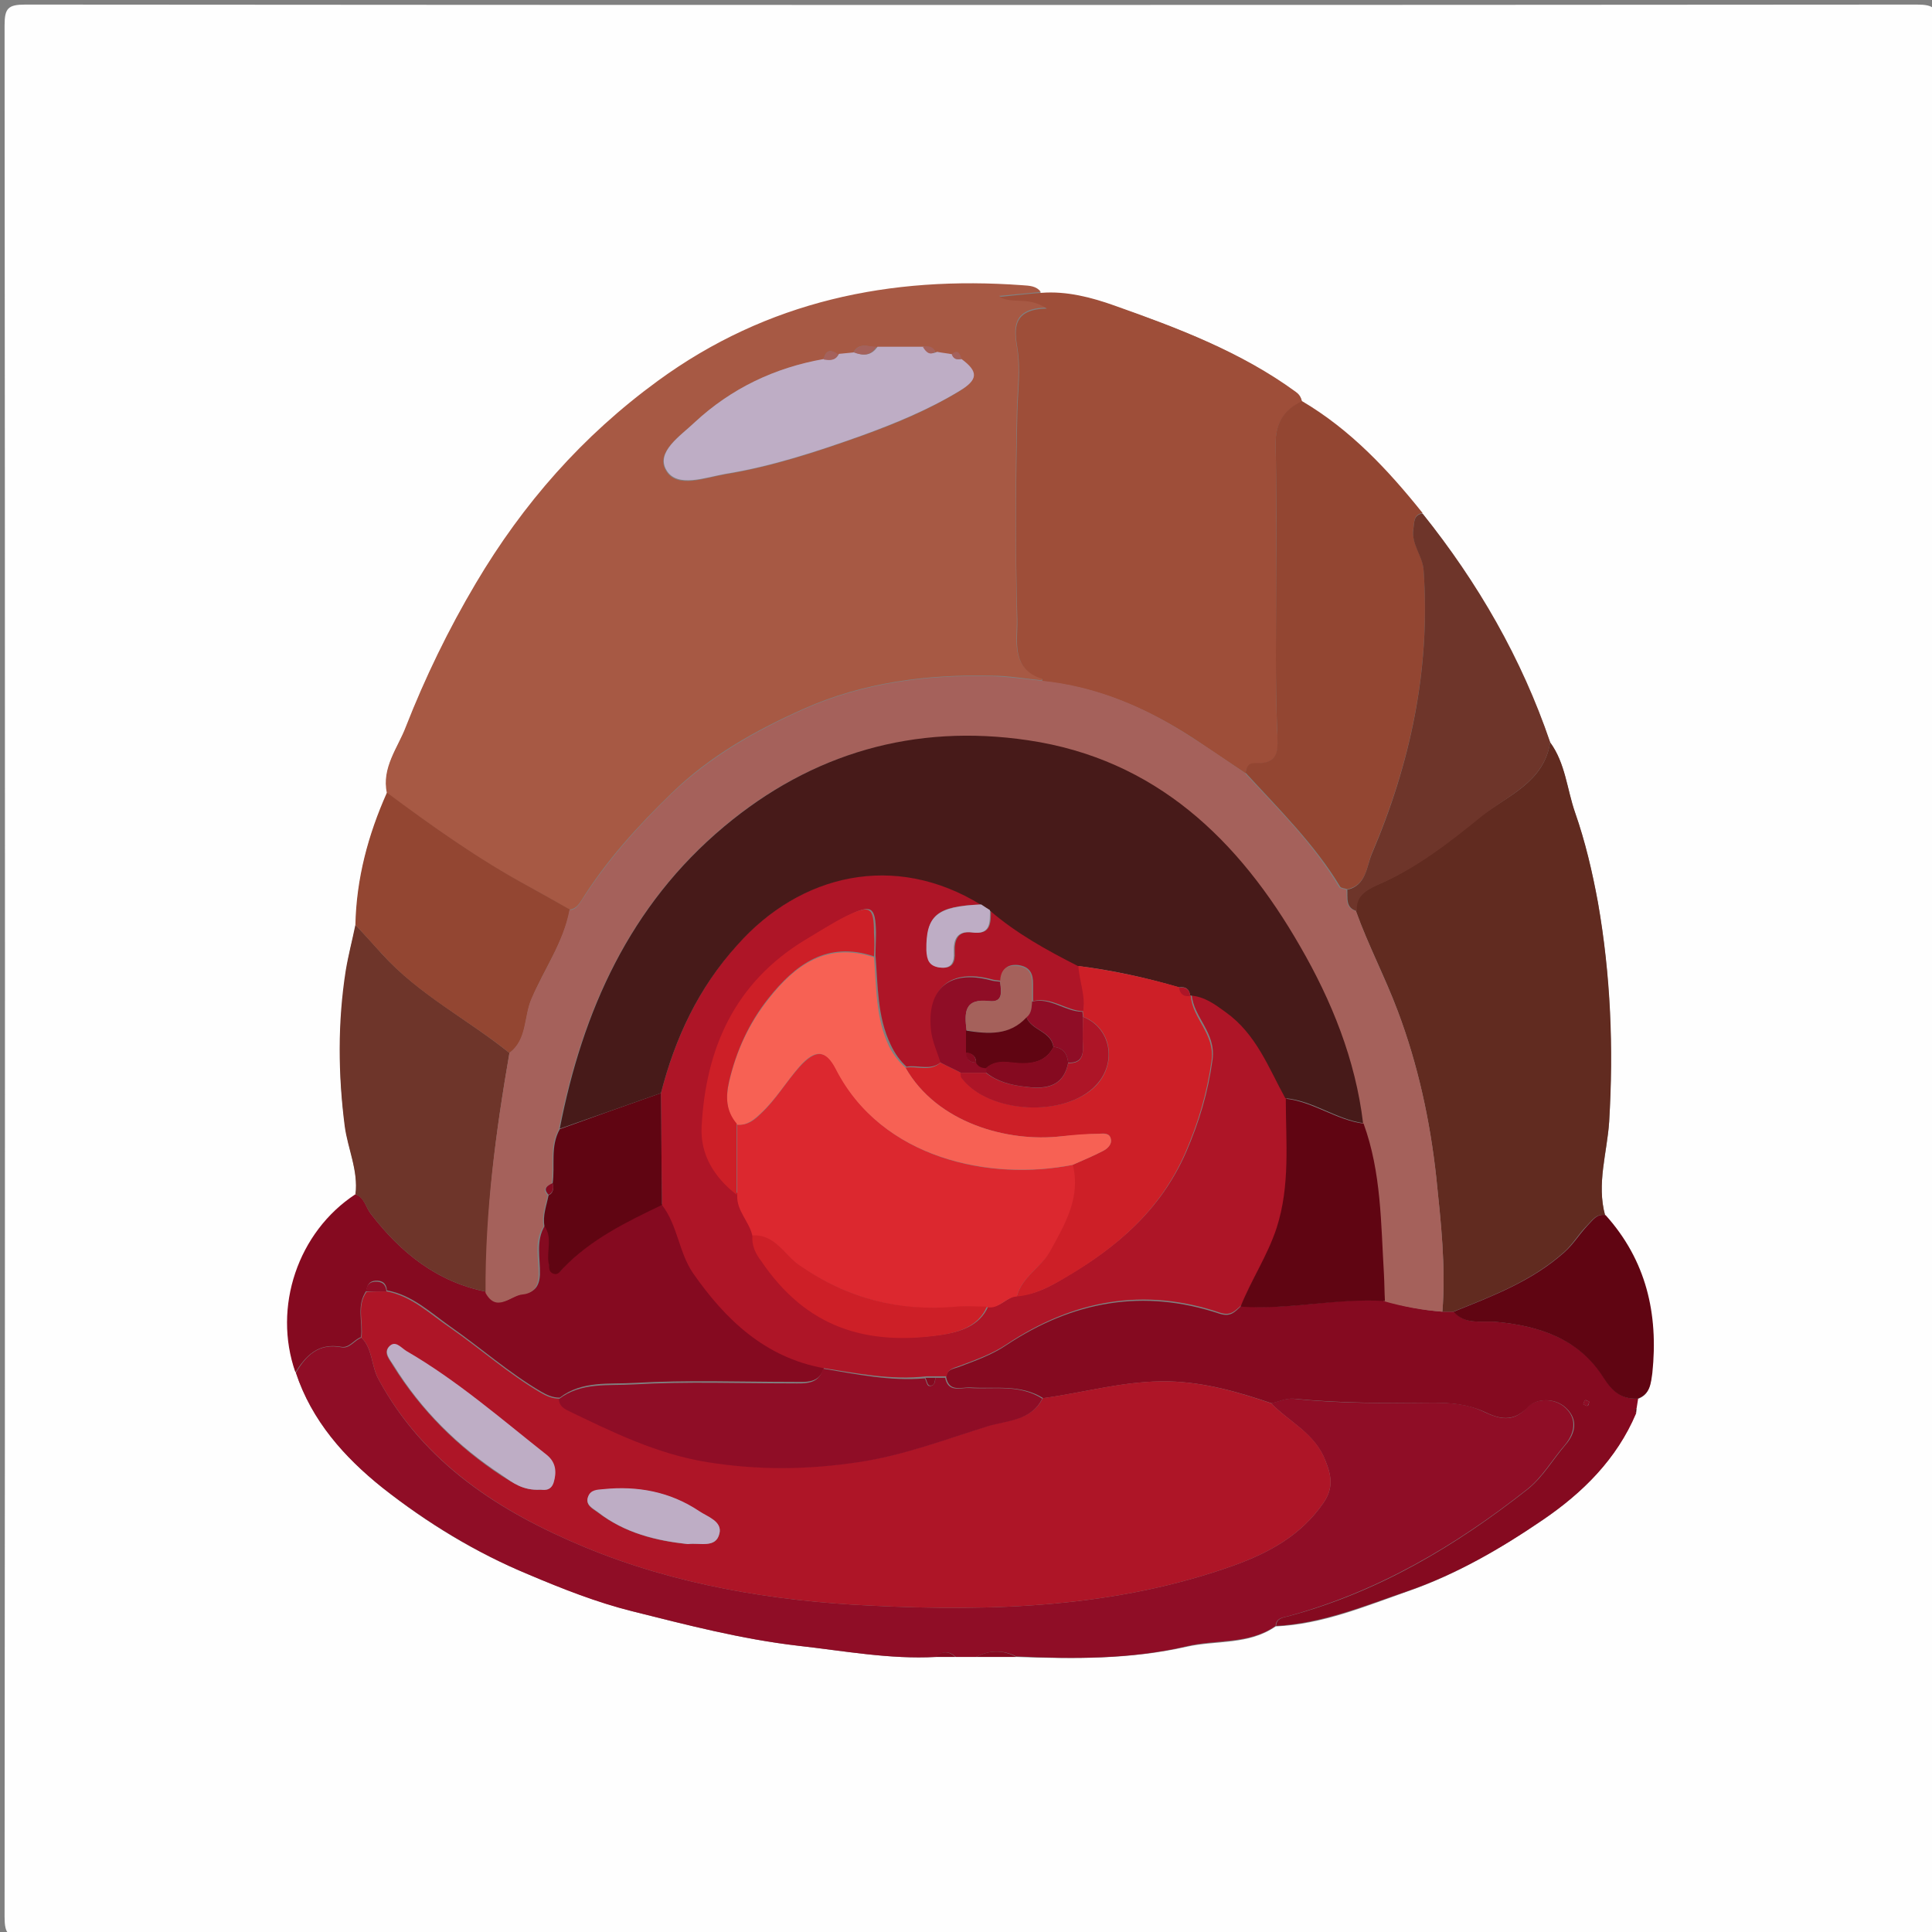 <?xml version="1.0" encoding="utf-8"?>
<!-- Generator: Adobe Illustrator 21.1.0, SVG Export Plug-In . SVG Version: 6.00 Build 0)  -->
<svg version="1.1" id="Layer_1" xmlns="http://www.w3.org/2000/svg" xmlns:xlink="http://www.w3.org/1999/xlink" x="0px" y="0px"
	 viewBox="0 0 380 380" style="enable-background:new 0 0 380 380;" xml:space="preserve">
<rect x="0" y="0" width="380" height="380" fill="#808080" stroke="none"/>
<style type="text/css">
	.st0{fill:#FEFEFE;}
	.st1{fill:#A75944;}
	.st2{fill:#9E4E39;}
	.st3{fill:#8F0D26;}
	.st4{fill:#612B20;}
	.st5{fill:#850A20;}
	.st6{fill:#934632;}
	.st7{fill:#6E352A;}
	.st8{fill:#600512;}
	.st9{fill:#A5615B;}
	.st10{fill:#BEADC5;}
	.st11{fill:#AE1527;}
	.st12{fill:#471A19;}
	.st13{fill:#DC282F;}
	.st14{fill:#CD1F27;}
	.st15{fill:#F76154;}
</style>
<g>
	<g>
		<path class="st0" d="M381,191.5c0,61.8,0,123.7,0.1,185.5c0,3.4-0.7,4.1-4.1,4.1c-124-0.1-248-0.1-372,0c-3.4,0-4.1-0.7-4.1-4.1
			C1,253,1,129,0.9,5c0-3.4,0.7-4.1,4.1-4.1C129,1,253,1,377,0.9c3.4,0,4.1,0.7,4.1,4.1C381,67.2,381,129.3,381,191.5z M70,182
			c-0.7,3-1.5,6-1.9,9c-1.6,10.2-1.6,20.5-0.2,30.6c0.6,4.4,2.6,8.7,2.1,13.4c-11.3,7.4-16.2,22.2-11.8,35c3.1,9.4,9.5,16.6,17,22.6
			c8.8,7,18.4,12.8,28.8,17.1c6.6,2.8,13.4,5.4,20.3,7.2c10.8,2.7,21.5,5.5,32.7,6.8c9,1,17.9,2.7,27.1,2.2c1.3,0,2.6,0,3.9,0
			c1.3,0,2.7,0,4,0c2.6,0,5.3,0,7.9,0c11.2,0.4,22.5,0.5,33.5-2c5.8-1.3,12.2-0.3,17.5-4c9.1-0.4,17.5-3.9,26-6.9
			c9.5-3.3,18.2-8.4,26.5-14c7.9-5.4,14.5-12,18.3-20.9c0-0.3,0-0.7,0-1c0.1-0.6,0.2-1.3,0.3-1.9c2.5-0.8,2.6-3,2.9-5.1
			c1.2-11.6-1.2-22.1-9.2-31c-1.7-6.2,0.4-12.3,0.8-18.4c0.8-14.5,0.3-28.8-2.2-43.1c-1.1-6-2.5-12-4.5-17.7
			c-1.6-4.6-1.9-9.7-4.9-13.8c-5.7-16.5-14.3-31.4-25.1-45c-6.8-8.5-14.1-16.4-23.7-22c-0.2-0.8-0.4-1.4-1.2-1.9
			c-10.8-7.9-23.2-12.7-35.7-17c-4.4-1.6-9.4-2.8-14.4-2.5c-0.9-1.2-2.3-1.2-3.6-1.3c-26.1-2-50.2,3.1-71.7,18.8
			C114.7,85.8,103,99,93.7,114.7c-5.4,9.1-10,18.5-13.8,28.3c-1.6,4-4.8,8.1-3.7,13C72.4,164.3,70.2,172.9,70,182z"/>
		<path class="st1" d="M76.1,156c-1.1-5,2.2-9,3.7-13c3.8-9.7,8.4-19.2,13.8-28.3c9.3-15.7,21-29,35.8-39.8
			c21.5-15.7,45.7-20.7,71.7-18.8c1.3,0.1,2.7,0.1,3.6,1.3c-2.6,0.3-5.2,0.5-8.2,0.8c2.6,1.5,5.5-0.2,9.3,2.3
			c-6.8,0.1-6.4,4.2-5.8,7.7c0.7,4.3,0.1,8.5,0,12.7c-0.3,13.6-0.3,27.2,0,40.8c0.1,4.2-1.3,9.6,4.8,11.6c0.1,0,0.1,0.3,0.1,0.5
			c-3.3-0.3-6.5-0.9-9.8-0.9c-12.8-0.3-25.3,1.3-37,6.5c-9.4,4.2-18.4,9.2-26,16.6c-6.7,6.5-12.9,13.3-17.8,21.2
			c-0.6,0.9-1.2,1.6-2.3,1.7c-2.7-1.5-5.4-3.1-8.2-4.6C94.1,169.1,85.1,162.6,76.1,156z M162,70.7c-9.7,1.6-18.3,5.8-25.5,12.5
			c-2.7,2.5-7.7,5.8-5.5,9.4c2.1,3.6,7.6,1.4,11.6,0.7c9.2-1.5,18-4.4,26.7-7.5c6.7-2.4,13.2-5.1,19.3-8.8c3.7-2.3,3.8-3.8,0.4-6.3
			c-0.3-1.1-0.7-1.9-1.9-0.9c-1-0.2-2.1-0.3-3.1-0.5c-0.5-1.1-1.4-1.2-2.5-1c-3.1,0-6.1,0-9.2,0c-1.6-0.1-3.4-1-4.5,1.1
			c-1,0.1-2,0.2-3.1,0.4C163.4,68.6,162.4,68.9,162,70.7z"/>
		<path class="st2" d="M205,134c0-0.2,0-0.4-0.1-0.5c-6.1-2-4.7-7.4-4.8-11.6c-0.4-13.6-0.3-27.2,0-40.8c0.1-4.2,0.7-8.4,0-12.7
			c-0.6-3.6-1-7.6,5.8-7.7c-3.7-2.5-6.6-0.8-9.3-2.3c3-0.3,5.6-0.6,8.2-0.8c5-0.4,9.9,0.9,14.4,2.5c12.4,4.4,24.9,9.1,35.7,17
			c0.8,0.6,1,1.2,1.2,1.9c-3.7,1.7-5.3,4.5-5.2,8.6c0.2,8.8,0,17.6,0.1,26.5c0,9.8-0.2,19.7,0.2,29.5c0.2,3.8,0.7,6.7-4.4,6.6
			c-1.2,0-1.7,0.8-1.8,1.9c-3.4-2.3-6.9-4.6-10.3-6.9C225.6,139.3,215.9,135.1,205,134z"/>
		<path class="st3" d="M192,325.9c-1.3,0-2.7,0-4,0c-1.3-1.2-2.6-1.2-3.9,0c-9.1,0.5-18.1-1.2-27.1-2.2c-11.2-1.3-21.9-4.1-32.7-6.8
			c-6.9-1.7-13.7-4.4-20.3-7.2c-10.4-4.3-20-10.2-28.8-17.1c-7.5-6-13.9-13.2-17-22.6c2-3.4,4.5-5.9,9-5c1.6,0.3,2.5-1.4,3.9-1.9
			c2.2,2.2,1.9,5.5,3.3,8.1c9,16.7,24,26.2,40.6,33.1c17.8,7.4,37,10.6,56.1,11.5c24.2,1.2,48.4,0.4,71.6-7.9
			c6.9-2.5,13.2-5.9,17.6-12.3c2-2.9,1.6-5.3,0.4-8.3c-2.1-5.4-7.1-7.6-10.7-11.3c1.4-0.3,2.9-1,4.3-0.9c9.2,1,18.3,0.9,27.5,0.8
			c3.5,0,6.8,0.2,10.1,1.8c2.8,1.3,5.6,2.3,8.5-0.9c1.8-1.9,5.6-1.9,7.7,0.3c2,2,1.7,4.7-0.3,7.1c-2.5,2.9-4.4,6.3-7.4,8.7
			c-14.2,11.2-29.5,20.2-47.1,25c-1.2,0.3-2.3,0.4-2.4,1.9c-5.3,3.7-11.7,2.6-17.5,4c-11.1,2.6-22.3,2.5-33.5,2
			C197.3,324.5,194.7,324.5,192,325.9z"/>
		<path class="st4" d="M304.9,146c3,4.1,3.3,9.2,4.9,13.8c2,5.7,3.4,11.7,4.5,17.7c2.5,14.3,3.1,28.6,2.2,43.1
			c-0.4,6.1-2.5,12.2-0.8,18.4c-1.8-0.3-2.5,1-3.6,2.1c-1.6,1.6-2.7,3.6-4.5,5.2c-6.4,5.7-14.1,8.6-21.8,11.7c-0.7,0-1.4,0-2.1,0
			c0.7-8.8-0.3-17.7-1.2-26.4c-1.2-11.1-3.6-22.2-7.6-32.8c-2.5-6.7-5.8-12.9-8.2-19.6c-0.2-2.9,2-4.2,4-5.1
			c7.7-3.3,14.2-8.4,20.6-13.6C296.7,156.4,303.7,153.8,304.9,146z"/>
		<path class="st5" d="M283.9,258c0.7,0,1.4,0,2.1,0c2.3,2.7,5.5,1.7,8.4,2c8.5,0.8,16.3,3.4,21.1,11c1.8,2.8,3.5,4.2,6.7,4.1
			c-0.1,0.6-0.2,1.3-0.3,1.9c-0.1,0.1-0.4,0.2-0.4,0.3c0.1,0.3,0.2,0.5,0.3,0.7c-3.8,9-10.5,15.6-18.3,20.9
			c-8.3,5.7-17,10.7-26.5,14c-8.5,2.9-16.8,6.4-26,6.9c0.1-1.5,1.2-1.6,2.4-1.9c17.6-4.7,32.9-13.8,47.1-25c3-2.4,4.9-5.8,7.4-8.7
			c2.1-2.4,2.4-5,0.3-7.1c-2.1-2.2-5.9-2.2-7.7-0.3c-3,3.1-5.8,2.2-8.5,0.9c-3.3-1.5-6.6-1.8-10.1-1.8c-9.2,0.1-18.4,0.1-27.5-0.8
			c-1.4-0.1-2.9,0.6-4.3,0.9c-6.5-2.2-13-4.1-20.1-4.3c-8.6-0.2-16.6,2.2-24.8,3.3c-4.5-2.8-9.5-1.8-14.3-2.1c-1.8-0.1-4.2,1-4.8-2
			c0.1-1.5,1.2-1.6,2.4-2c3.2-1.2,6.6-2.4,9.4-4.3c13.1-8.7,27-11.2,42-6.2c2.2,0.7,3-0.4,4.2-1.5c9.5,0.8,18.9-1.7,28.3-1.1
			C276.1,257,280,257.7,283.9,258z M312.6,275.7c-0.3-0.1-0.6-0.4-0.8-0.3c-0.2,0.1-0.3,0.5-0.4,0.8c0.3,0.1,0.6,0.4,0.8,0.3
			C312.5,276.5,312.5,276,312.6,275.7z"/>
		<path class="st6" d="M245,152c0.1-1.1,0.6-2,1.8-1.9c5.1,0.2,4.5-2.8,4.4-6.6c-0.4-9.8-0.2-19.6-0.2-29.5c0-8.8,0.1-17.6-0.1-26.5
			c-0.1-4.1,1.5-6.9,5.2-8.6c9.5,5.6,16.9,13.5,23.7,22c-1.8,0.3-1.6,1.7-1.8,3c-0.5,3,1.8,5.3,2,8.1c1.4,19.5-2.6,38.1-10.2,55.9
			c-1,2.4-1,6.2-4.8,7c-0.5-0.2-1.2-0.2-1.4-0.5C258.6,166.1,251.6,159.2,245,152z"/>
		<path class="st5" d="M71,263c-1.4,0.5-2.3,2.2-3.9,1.9c-4.5-0.8-6.9,1.7-9,5c-4.5-12.8,0.5-27.6,11.8-35c1.8,0.6,2,2.5,3,3.8
			c5.9,7.7,13.1,13.5,22.9,15.4c2.2,4.1,4.9,0.5,7.3,0.3c2-0.2,3-1.4,3.1-3.7c0.1-3.2-0.9-6.6,1-9.7c1.7,2.2,0.5,4.8,0.8,7.2
			c0.1,0.8-0.1,1.8,0.9,2.1c1,0.4,1.4-0.5,2-1.1c5.5-5.7,12.4-9,19.4-12.4c3.1,4,3.3,9.3,6.1,13.4c6.4,9.2,14.1,16.5,25.7,18.7
			c-0.9,3.3-3.6,2.9-6.1,2.9c-10.4,0-20.8-0.4-31.2,0.2c-4.9,0.3-10.3-0.5-14.7,2.9c-1.4,0-2.5-0.5-3.7-1.2
			c-6.3-3.7-11.7-8.5-17.7-12.7c-4-2.8-7.6-6.3-12.6-7.2c-0.1-1.4-0.9-2-2.3-1.9c-1.2,0.1-1.6,0.9-1.7,1.9C70,256.8,71.4,260,71,263
			z"/>
		<path class="st7" d="M95.8,254.1c-9.8-1.9-17-7.7-22.9-15.4c-1-1.3-1.2-3.1-3-3.8c0.6-4.7-1.5-8.9-2.1-13.4
			c-1.3-10.2-1.4-20.4,0.2-30.6c0.5-3,1.3-6,1.9-9c1.8,1.9,3.6,3.9,5.3,5.8c7.2,7.9,16.8,12.8,25,19.4
			C97.5,222.7,95.4,238.3,95.8,254.1z"/>
		<path class="st7" d="M265,175c3.7-0.8,3.8-4.6,4.8-7c7.6-17.8,11.6-36.4,10.2-55.9c-0.2-2.8-2.5-5.1-2-8.1c0.2-1.3,0-2.7,1.8-3
			c10.9,13.6,19.5,28.5,25.1,45c-1.2,7.8-8.3,10.4-13.4,14.5c-6.4,5.2-12.9,10.3-20.6,13.6c-2,0.9-4.3,2.1-4,5.1
			C264.6,178.6,265.1,176.6,265,175z"/>
		<path class="st6" d="M100.2,207.1c-8.2-6.6-17.8-11.4-25-19.4c-1.8-1.9-3.5-3.9-5.3-5.8c0.2-9.1,2.5-17.7,6.2-26
			c8.9,6.6,18,13.1,27.8,18.4c2.7,1.5,5.4,3,8.2,4.6c-1.2,6.4-5.1,11.7-7.5,17.5C103,200,103.8,204.5,100.2,207.1z"/>
		<path class="st8" d="M322.1,275.1c-3.2,0.1-4.9-1.3-6.7-4.1c-4.8-7.6-12.5-10.2-21.1-11c-2.9-0.3-6.1,0.7-8.4-2
			c7.7-3.1,15.4-6,21.8-11.7c1.8-1.6,2.9-3.5,4.5-5.2c1.1-1.1,1.8-2.4,3.6-2.1c8,8.9,10.4,19.4,9.2,31
			C324.7,272.1,324.6,274.2,322.1,275.1z"/>
		<path class="st5" d="M192,325.9c2.7-1.4,5.3-1.4,7.9,0C197.3,325.9,194.7,325.9,192,325.9z"/>
		<path class="st5" d="M184,325.9c1.3-1.2,2.6-1.2,3.9,0C186.7,325.9,185.3,325.9,184,325.9z"/>
		<path class="st8" d="M321.8,278c-0.1-0.2-0.3-0.5-0.3-0.7c0-0.1,0.2-0.2,0.4-0.3C321.9,277.3,321.8,277.7,321.8,278z"/>
		<path class="st9" d="M100.2,207.1c3.5-2.7,2.8-7.1,4.3-10.6c2.5-5.8,6.3-11.1,7.5-17.5c1.1,0,1.7-0.8,2.3-1.7
			c5-7.9,11.1-14.7,17.8-21.2c7.6-7.3,16.6-12.4,26-16.6c11.7-5.2,24.2-6.8,37-6.5c3.3,0.1,6.6,0.6,9.8,0.9
			c10.9,1.1,20.6,5.3,29.6,11.2c3.5,2.2,6.9,4.6,10.3,6.9c6.6,7.2,13.6,14,18.6,22.5c0.2,0.3,0.9,0.3,1.4,0.5
			c0.2,1.6-0.4,3.5,1.9,4.2c2.4,6.7,5.7,13,8.2,19.6c4,10.6,6.4,21.7,7.6,32.8c0.9,8.7,1.9,17.5,1.2,26.4c-3.9-0.3-7.8-1-11.6-2.1
			c-0.1-1.8-0.1-3.6-0.2-5.4c-0.6-9.9-0.5-20-4-29.5c-1.5-12.5-6.2-24.1-12.4-34.8c-12.1-20.9-28.4-36.9-53.5-40.5
			c-22.3-3.3-42.6,2.5-59.8,17c-18.4,15.5-27.7,36.2-32.3,59.4c-1.9,3.4-0.9,7.1-1.4,10.7c-1,0.5-2,1-0.8,2.3c-0.4,2-1.2,4-0.8,6.1
			c-2,3-0.9,6.4-1,9.7c-0.1,2.3-1.1,3.5-3.1,3.7c-2.4,0.2-5.1,3.7-7.3-0.3C95.4,238.3,97.5,222.7,100.2,207.1z"/>
		<path class="st10" d="M189.1,70.6c3.4,2.5,3.3,4.1-0.4,6.3c-6.1,3.7-12.7,6.4-19.3,8.8c-8.7,3.1-17.5,6-26.7,7.5
			c-4,0.7-9.5,2.8-11.6-0.7c-2.2-3.6,2.8-6.8,5.5-9.4c7.2-6.7,15.8-10.8,25.5-12.5c1.1,0.2,2.3,0.3,2.9-1c1-0.1,2-0.2,3.1-0.3
			c1.7,0.7,3.3,0.7,4.5-1.1c3.1,0,6.1,0,9.2,0c0.6,0.9,1.2,1.7,2.5,1c1,0.2,2.1,0.3,3.1,0.5C187.5,70.6,188.2,70.8,189.1,70.6z"/>
		<path class="st9" d="M172.4,68.2c-1.1,1.8-2.7,1.8-4.5,1.1C169,67.3,170.8,68.2,172.4,68.2z"/>
		<path class="st9" d="M164.9,69.7c-0.6,1.3-1.8,1.2-2.9,1C162.4,68.9,163.4,68.6,164.9,69.7z"/>
		<path class="st9" d="M184,69.2c-1.2,0.8-1.9,0-2.5-1C182.6,68,183.5,68.1,184,69.2z"/>
		<path class="st9" d="M189.1,70.6c-0.9,0.2-1.6,0-1.9-0.9C188.4,68.6,188.8,69.5,189.1,70.6z"/>
		<path class="st11" d="M76,254c5,0.9,8.6,4.5,12.6,7.2c5.9,4.1,11.4,9,17.7,12.7c1.2,0.7,2.3,1.2,3.7,1.2c0.1,1.1,0.7,1.8,1.7,2.2
			c8.9,4.3,17.5,8.6,27.6,10.2c10,1.6,19.6,1.5,29.6,0c8.9-1.3,17.2-4.5,25.6-7.1c3.6-1.1,8.4-1,10.6-5.4c8.3-1.1,16.2-3.5,24.8-3.3
			c7.2,0.2,13.6,2.1,20.1,4.3c3.6,3.7,8.7,5.9,10.7,11.3c1.2,3,1.6,5.4-0.4,8.3c-4.4,6.4-10.7,9.8-17.6,12.3
			c-23.2,8.3-47.4,9.1-71.6,7.9c-19.2-0.9-38.3-4.1-56.1-11.5c-16.6-6.9-31.6-16.5-40.6-33.1c-1.4-2.7-1.1-5.9-3.3-8.1
			c0.4-3-1-6.2,1-9C73.3,254,74.7,254,76,254z M106.3,293c0.4,0,2,0.4,2.5-1.3c0.6-2,0.5-3.9-1.3-5.4c-9-7.2-17.7-14.8-27.7-20.5
			c-1.1-0.6-2.2-2.2-3.4-0.8c-1,1.2,0.3,2.5,0.9,3.6c5.5,8.8,12.7,16,21.4,21.7C100.9,291.6,102.8,293.2,106.3,293z M135.3,303.7
			c2.4-0.4,5.5,0.9,6.2-2c0.6-2.4-2.4-3.4-4-4.4c-5.7-3.9-12.1-5-18.9-4.3c-1.2,0.1-2.4,0.2-2.9,1.4c-0.7,1.7,1,2.4,1.9,3.1
			C122.9,301.5,129,303.1,135.3,303.7z"/>
		<path class="st11" d="M162,269.1c-11.5-2.1-19.3-9.5-25.7-18.7c-2.8-4.1-3-9.4-6.1-13.4c-0.1-7.3-0.1-14.7-0.2-22
			c2.8-10.9,7.4-20.7,15-29.2c12.5-14,31-18.4,48-7.9c-8.8,0.3-10.9,2.1-10.6,9c0.1,1.9,0.5,3.2,2.6,3.4c2.4,0.3,2.9-1.1,2.8-3
			c-0.1-2.5,0.6-4.3,3.6-3.9c3.6,0.5,3.5-2,3.5-4.4c5.2,4.5,11.2,7.8,17.3,10.9c0.3,3,1.5,5.9,0.9,9c-3.4-0.1-6.3-2.9-9.9-2
			c0-1.1,0-2.3,0-3.4c0-2-0.6-3.4-3-3.7c-2.4-0.2-3.2,1.1-3.3,3.1c-0.6-0.1-1.3-0.1-1.9-0.3c-8-2.1-12.5,1.6-11.7,9.7
			c0.2,2.2,1.3,4.4,1.9,6.5c-2.1,1.9-4.6,0.6-6.9,1c-1.3-1.2-2.3-2.6-3.1-4.3c-2.7-5.6-2.5-11.7-3-17.6c0-1.5,0.1-3,0.1-4.5
			c-0.1-5.1-0.9-5.6-5.5-3.3c-2.8,1.4-5.4,3.1-8.1,4.7c-13.8,8.3-19.5,21.3-20.3,36.7c-0.3,5.5,2.4,10,6.9,13.4c0,3.1,2.4,5.1,3,7.9
			c-0.2,1.9,0.6,3.6,1.7,5.1c8.9,13.1,20.7,16.7,35.3,14.6c3.3-0.5,7.4-1.6,9.1-5.6c2.4,0.5,3.7-2,5.9-2.1c3.4-0.2,6.3-1.8,9.1-3.5
			c10.3-6,18.9-13.3,23.9-24.7c2.6-6,4.3-11.7,5.2-18.2c0.7-5.4-3.8-8.3-4.1-12.8c2.8,0.2,4.8,1.8,7,3.3c6,4.2,8.4,10.8,11.7,16.9
			c-0.1,8.5,0.8,17-1.8,25.4c-1.7,5.5-5,10.2-7.1,15.5c-1.2,1-2,2.2-4.2,1.5c-15-5.1-28.9-2.5-42,6.2c-2.8,1.9-6.2,3.1-9.4,4.3
			c-1.1,0.4-2.2,0.6-2.4,2c-0.6,0-1.3,0-1.9,0c-0.7,0-1.3,0-2,0C175.2,271.5,168.6,270.1,162,269.1z"/>
		<path class="st3" d="M184,271c0.7,0,1.3,0,1.9,0c0.6,3,3,1.9,4.8,2c4.8,0.3,9.8-0.8,14.3,2.1c-2.2,4.4-7,4.3-10.6,5.4
			c-8.4,2.6-16.7,5.8-25.6,7.1c-10,1.5-19.6,1.6-29.6,0c-10-1.6-18.7-5.9-27.6-10.2c-1-0.5-1.6-1.1-1.7-2.2
			c4.4-3.4,9.8-2.6,14.7-2.9c10.4-0.6,20.8-0.2,31.2-0.2c2.5,0,5.2,0.3,6.1-2.9c6.6,1.1,13.2,2.5,20,1.9c0.3,0.5,0.4,1.4,0.8,1.5
			C183.9,272.7,183.9,271.7,184,271z"/>
		<path class="st8" d="M244,257c2.1-5.3,5.3-10,7.1-15.5c2.7-8.4,1.8-16.9,1.8-25.4c5.4,0.6,9.9,4.2,15.3,4.9
			c3.5,9.6,3.4,19.6,4,29.5c0.1,1.8,0.1,3.6,0.2,5.4C262.8,255.3,253.5,257.7,244,257z"/>
		<path class="st3" d="M312.6,275.7c-0.1,0.3-0.2,0.7-0.4,0.8c-0.2,0.1-0.5-0.2-0.8-0.3c0.1-0.3,0.2-0.7,0.4-0.8
			C312,275.4,312.4,275.6,312.6,275.7z"/>
		<path class="st8" d="M130,215c0.1,7.3,0.1,14.7,0.2,22c-6.9,3.3-13.9,6.7-19.4,12.4c-0.6,0.6-1,1.5-2,1.1c-1-0.4-0.7-1.3-0.9-2.1
			c-0.4-2.4,0.8-5-0.8-7.2c-0.4-2.1,0.4-4.1,0.8-6.1c1-0.5,1-1.4,0.8-2.3c0.5-3.6-0.5-7.3,1.4-10.7C116.7,219.7,123.4,217.3,130,215
			z"/>
		<path class="st3" d="M76,254c-1.3,0-2.7,0-4,0c0.1-1.1,0.5-1.8,1.7-1.9C75.1,252,75.9,252.6,76,254z"/>
		<path class="st12" d="M130,215c-6.6,2.3-13.3,4.7-19.9,7c4.5-23.2,13.8-43.9,32.3-59.4c17.3-14.5,37.5-20.3,59.8-17
			c25.1,3.7,41.5,19.6,53.5,40.5c6.2,10.7,10.9,22.3,12.4,34.8c-5.4-0.8-9.8-4.4-15.3-4.9c-3.3-6-5.7-12.6-11.7-16.9
			c-2.2-1.6-4.2-3.1-7-3.3c0,0,0,0,0,0c-0.2-1.3-0.9-1.8-2.2-1.6c-6.5-1.9-13.2-3.4-19.9-4.2c-6.1-3.1-12.1-6.4-17.3-10.9
			c-0.6-0.4-1.2-0.8-1.7-1.1c-17-10.5-35.6-6.1-48,7.9C137.4,194.3,132.8,204.1,130,215z"/>
		<path class="st5" d="M108.7,232.7c0.2,0.9,0.2,1.8-0.8,2.3C106.7,233.7,107.7,233.2,108.7,232.7z"/>
		<path class="st10" d="M106.3,293c-3.5,0.2-5.5-1.4-7.5-2.8c-8.7-5.7-15.9-12.8-21.4-21.7c-0.7-1.1-1.9-2.4-0.9-3.6
			c1.2-1.4,2.3,0.1,3.4,0.8c10,5.8,18.7,13.4,27.7,20.5c1.8,1.5,1.9,3.4,1.3,5.4C108.3,293.4,106.8,293,106.3,293z"/>
		<path class="st10" d="M135.3,303.7c-6.3-0.7-12.5-2.2-17.7-6.3c-0.9-0.7-2.6-1.4-1.9-3.1c0.5-1.3,1.8-1.3,2.9-1.4
			c6.8-0.7,13.2,0.5,18.9,4.3c1.6,1.1,4.6,2,4,4.4C140.8,304.6,137.7,303.4,135.3,303.7z"/>
		<path class="st13" d="M200,255c-2.2,0.1-3.5,2.6-5.9,2.1c-2,0-4-0.2-6,0c-11.3,1-21.4-1.7-30.8-8.1c-3-2-4.8-6.2-9.3-5.9
			c-0.6-2.8-3.1-4.9-3-7.9c0-4.7,0-9.3,0-14c2,0.2,3.4-0.9,4.7-2.2c2.9-2.7,4.9-6.2,7.6-9.2c3.1-3.4,5.2-3.4,7.2,0.5
			c9,17.7,30.3,22.1,46.6,18.8c1.6,6.4-1.5,11.6-4.4,16.9C204.8,249.3,201,251.1,200,255z"/>
		<path class="st14" d="M200,255c1-3.9,4.8-5.7,6.6-9c2.9-5.3,6-10.5,4.4-16.9c2-0.9,4-1.7,5.9-2.7c0.8-0.4,1.8-1.2,1.6-2.3
			c-0.2-1.3-1.4-1.2-2.4-1.1c-2.5,0.1-4.9,0.3-7.4,0.5c-10.5,1.2-24.4-2.6-30.6-13.5c2.3-0.4,4.8,0.9,6.9-1c1.3,0.7,2.7,1.3,4,2
			c0.1,0.3,0,0.7,0.2,1c5.3,7.1,20.5,7.8,26.5,1.4c4.1-4.5,2.8-11.3-2.6-13.4c0-0.3-0.1-0.6-0.1-0.9c0.6-3.1-0.7-6-0.9-9.1
			c6.8,0.9,13.4,2.3,19.9,4.2c0.2,1.3,0.9,1.8,2.2,1.6c0,0,0,0,0,0c0.3,4.6,4.8,7.5,4.1,12.8c-0.9,6.4-2.6,12.2-5.2,18.2
			c-5,11.4-13.6,18.7-23.9,24.7C206.3,253.2,203.4,254.7,200,255z"/>
		<path class="st15" d="M178.1,210c6.2,10.9,20.1,14.7,30.6,13.5c2.5-0.3,4.9-0.5,7.4-0.5c1,0,2.2-0.2,2.4,1.1
			c0.2,1.1-0.8,1.9-1.6,2.3c-1.9,1-3.9,1.8-5.9,2.7c-16.3,3.2-37.6-1.2-46.6-18.8c-2-3.9-4.1-4-7.2-0.5c-2.6,3-4.6,6.4-7.6,9.2
			c-1.4,1.3-2.7,2.4-4.7,2.2c-2.1-2.5-2.2-5.2-1.5-8.3c1.4-6.1,3.9-11.5,7.7-16.3c5.2-6.7,11.5-11.4,20.8-8.3c0.5,6,0.3,12,3,17.6
			C175.7,207.4,176.7,208.8,178.1,210z"/>
		<path class="st14" d="M171.9,188.1c-9.2-3.1-15.5,1.6-20.8,8.3c-3.8,4.8-6.3,10.3-7.7,16.3c-0.7,3.1-0.6,5.8,1.5,8.3
			c0,4.7,0,9.3,0,14c-4.4-3.4-7.2-7.9-6.9-13.4c0.8-15.4,6.5-28.3,20.3-36.7c2.7-1.6,5.3-3.3,8.1-4.7c4.7-2.3,5.5-1.8,5.5,3.3
			C172,185.1,172,186.6,171.9,188.1z"/>
		<path class="st14" d="M148,243c4.5-0.3,6.3,3.9,9.3,5.9c9.4,6.5,19.5,9.1,30.8,8.1c2-0.2,4,0,6,0c-1.7,4-5.8,5.1-9.1,5.6
			c-14.6,2.1-26.4-1.4-35.3-14.6C148.6,246.6,147.8,244.9,148,243z"/>
		<path class="st3" d="M189,211c-1.3-0.7-2.7-1.3-4-2c-0.7-2.2-1.7-4.3-1.9-6.5c-0.8-8.1,3.7-11.8,11.7-9.7c0.6,0.2,1.3,0.2,1.9,0.3
			c0.2,1.8,0.7,4.1-2.1,3.8c-5-0.6-4.9,2.3-4.5,5.7c0,1.5,0,2.9,0,4.4c0,1.3,0.6,2,2,2c0.4,0.8,1.2,1,2,1c0,0.3,0,0.7,0,1
			C192.3,211,190.6,211,189,211z"/>
		<path class="st9" d="M190.1,202.6c-0.4-3.4-0.5-6.3,4.5-5.7c2.8,0.3,2.4-2,2.1-3.8c0.1-2.1,0.9-3.3,3.3-3.1c2.4,0.2,3,1.6,3,3.7
			c0,1.1,0,2.3,0,3.4c-0.1,1.1-0.1,2.2-1.1,3.1C198.6,203.7,194.4,203.4,190.1,202.6z"/>
		<path class="st10" d="M193,177.9c0.6,0.4,1.2,0.8,1.7,1.1c0,2.4,0.2,4.9-3.5,4.4c-3-0.4-3.7,1.4-3.6,3.9c0.1,1.9-0.4,3.3-2.8,3
			c-2.1-0.3-2.5-1.5-2.6-3.4C182.1,180.1,184.2,178.3,193,177.9z"/>
		<path class="st3" d="M201.9,200.1c1-0.8,1-1.9,1.1-3.1c3.6-0.9,6.5,2,9.9,2c0,0.3,0.1,0.6,0.1,0.9c0,1.9-0.1,3.8,0,5.8
			c0.1,2.1-0.5,3.4-2.9,3.3c-0.2-1.8-1-2.9-2.9-3.1C206.8,202.8,203,202.7,201.9,200.1z"/>
		<path class="st5" d="M184,271c-0.2,0.7-0.1,1.7-1.2,1.5c-0.4-0.1-0.5-1-0.8-1.5C182.7,271,183.3,271,184,271z"/>
		<path class="st11" d="M234.1,195.9c-1.3,0.2-2-0.4-2.2-1.6C233.2,194,234,194.6,234.1,195.9z"/>
		<path class="st11" d="M210.1,209.1c2.4,0.1,3-1.2,2.9-3.3c-0.1-1.9,0-3.8,0-5.8c5.4,2.1,6.8,8.9,2.6,13.4
			c-6,6.5-21.2,5.7-26.5-1.4c-0.2-0.2-0.1-0.6-0.2-1c1.7,0,3.3,0,5,0c2.1,1.7,4.8,2.4,7.3,2.7C205,214.3,209.1,214.2,210.1,209.1z"
			/>
		<path class="st8" d="M201.9,200.1c1,2.6,4.9,2.7,5.3,5.9c-1.3,2.4-3.4,3.2-6.1,3.2c-2.3,0-4.9-1-7.1,0.9c-0.8,0-1.5-0.2-2-1
			c0-1.3-0.7-1.9-2-2c0-1.5,0-2.9,0-4.4C194.4,203.4,198.6,203.7,201.9,200.1z"/>
		<path class="st5" d="M194,210c2.2-1.9,4.7-0.9,7.1-0.9c2.7,0,4.8-0.7,6.1-3.2c1.9,0.2,2.7,1.3,2.9,3.1c-1,5.2-5.1,5.2-8.8,4.7
			c-2.5-0.3-5.2-1-7.3-2.7C194,210.7,194,210.3,194,210z"/>
		<path class="st5" d="M190,207c1.2,0.1,1.9,0.7,2,2C190.7,209,190,208.3,190,207z"/>
	</g>
</g>
</svg>
